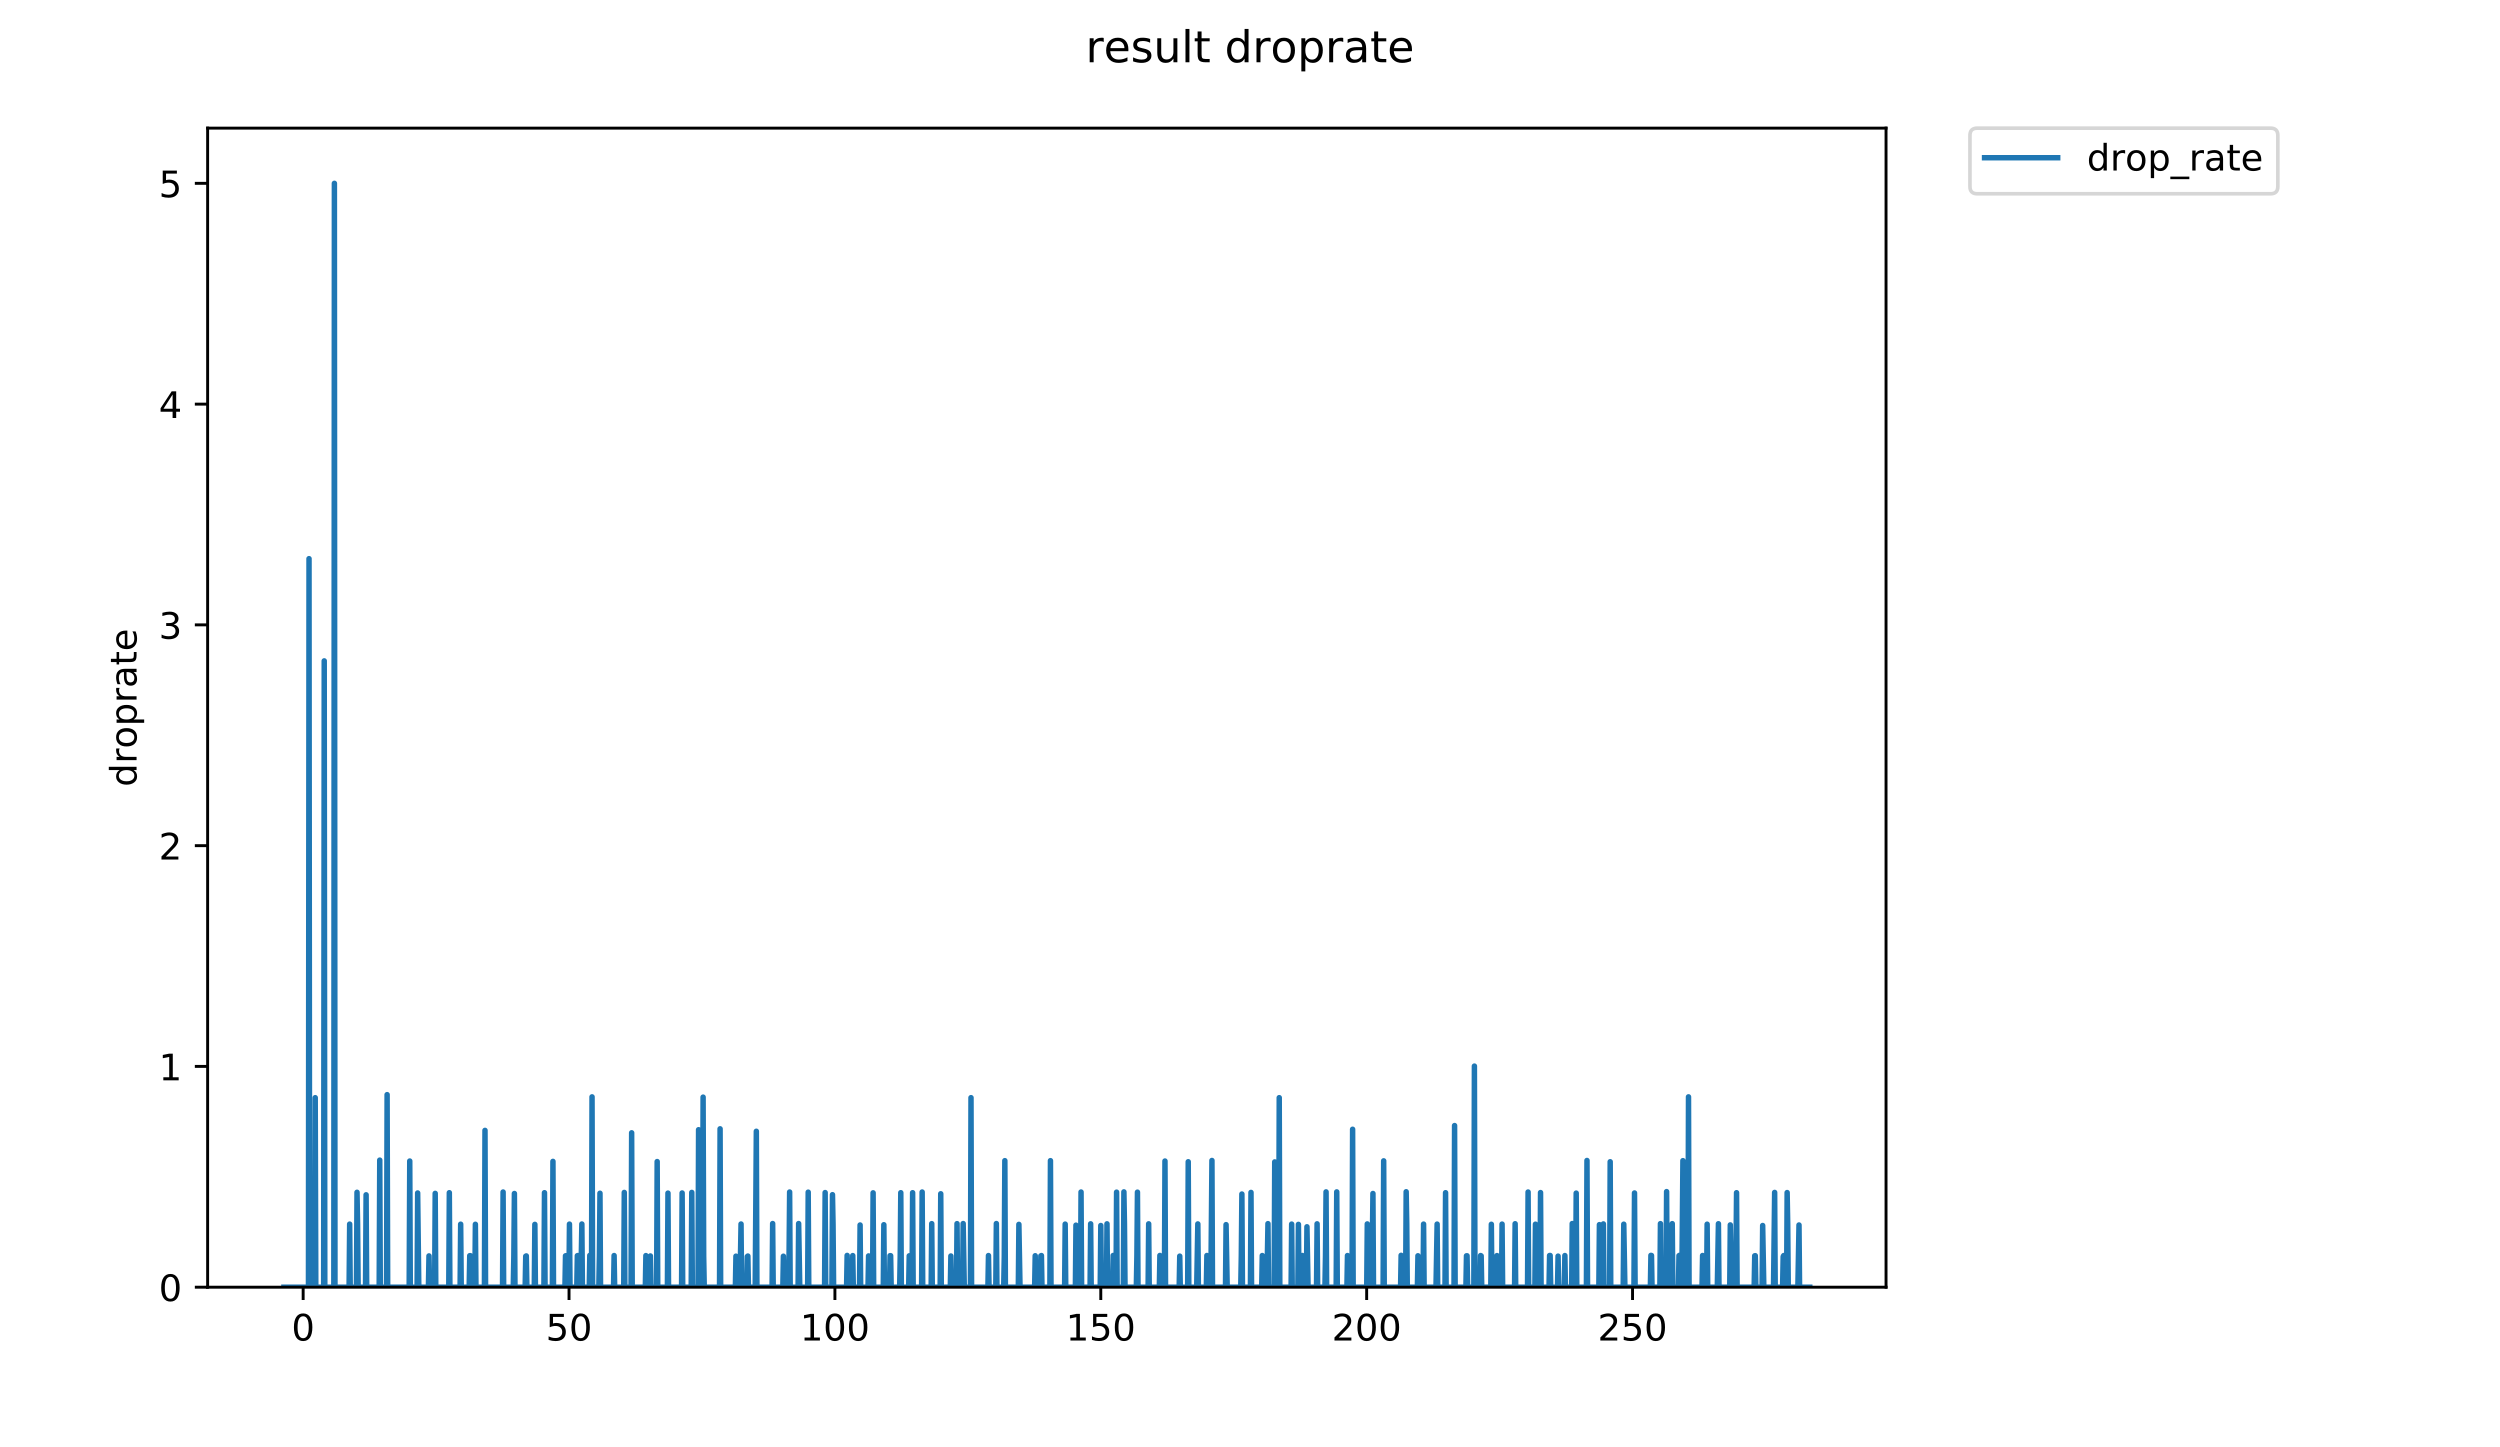 <?xml version="1.0" encoding="utf-8" standalone="no"?>
<!DOCTYPE svg PUBLIC "-//W3C//DTD SVG 1.1//EN"
  "http://www.w3.org/Graphics/SVG/1.1/DTD/svg11.dtd">
<!-- Created with matplotlib (https://matplotlib.org/) -->
<svg height="396pt" version="1.1" viewBox="0 0 684 396" width="684pt" xmlns="http://www.w3.org/2000/svg" xmlns:xlink="http://www.w3.org/1999/xlink">
 <defs>
  <style type="text/css">
*{stroke-linecap:butt;stroke-linejoin:round;}
  </style>
 </defs>
 <g id="figure_1">
  <g id="patch_1">
   <path d="M 0 396 
L 684 396 
L 684 0 
L 0 0 
z
" style="fill:#ffffff;"/>
  </g>
  <g id="axes_1">
   <g id="patch_2">
    <path d="M 56.807 352.174 
L 516.019 352.174 
L 516.019 35.062 
L 56.807 35.062 
z
" style="fill:#ffffff;"/>
   </g>
   <g id="matplotlib.axis_1">
    <g id="xtick_1">
     <g id="line2d_1">
      <defs>
       <path d="M 0 0 
L 0 3.5 
" id="m04b46f24d7" style="stroke:#000000;stroke-width:0.8;"/>
      </defs>
      <g>
       <use style="stroke:#000000;stroke-width:0.8;" x="82.942" xlink:href="#m04b46f24d7" y="352.174"/>
      </g>
     </g>
     <g id="text_1">
      <!-- 0 -->
      <defs>
       <path d="M 31.781 66.406 
Q 24.172 66.406 20.328 58.906 
Q 16.5 51.422 16.5 36.375 
Q 16.5 21.391 20.328 13.891 
Q 24.172 6.391 31.781 6.391 
Q 39.453 6.391 43.281 13.891 
Q 47.125 21.391 47.125 36.375 
Q 47.125 51.422 43.281 58.906 
Q 39.453 66.406 31.781 66.406 
z
M 31.781 74.219 
Q 44.047 74.219 50.516 64.516 
Q 56.984 54.828 56.984 36.375 
Q 56.984 17.969 50.516 8.266 
Q 44.047 -1.422 31.781 -1.422 
Q 19.531 -1.422 13.062 8.266 
Q 6.594 17.969 6.594 36.375 
Q 6.594 54.828 13.062 64.516 
Q 19.531 74.219 31.781 74.219 
z
" id="DejaVuSans-48"/>
      </defs>
      <g transform="translate(79.761 366.773)scale(0.1 -0.1)">
       <use xlink:href="#DejaVuSans-48"/>
      </g>
     </g>
    </g>
    <g id="xtick_2">
     <g id="line2d_2">
      <g>
       <use style="stroke:#000000;stroke-width:0.8;" x="155.686" xlink:href="#m04b46f24d7" y="352.174"/>
      </g>
     </g>
     <g id="text_2">
      <!-- 50 -->
      <defs>
       <path d="M 10.797 72.906 
L 49.516 72.906 
L 49.516 64.594 
L 19.828 64.594 
L 19.828 46.734 
Q 21.969 47.469 24.109 47.828 
Q 26.266 48.188 28.422 48.188 
Q 40.625 48.188 47.75 41.5 
Q 54.891 34.812 54.891 23.391 
Q 54.891 11.625 47.562 5.094 
Q 40.234 -1.422 26.906 -1.422 
Q 22.312 -1.422 17.547 -0.641 
Q 12.797 0.141 7.719 1.703 
L 7.719 11.625 
Q 12.109 9.234 16.797 8.062 
Q 21.484 6.891 26.703 6.891 
Q 35.156 6.891 40.078 11.328 
Q 45.016 15.766 45.016 23.391 
Q 45.016 31 40.078 35.438 
Q 35.156 39.891 26.703 39.891 
Q 22.75 39.891 18.812 39.016 
Q 14.891 38.141 10.797 36.281 
z
" id="DejaVuSans-53"/>
      </defs>
      <g transform="translate(149.324 366.773)scale(0.1 -0.1)">
       <use xlink:href="#DejaVuSans-53"/>
       <use x="63.623" xlink:href="#DejaVuSans-48"/>
      </g>
     </g>
    </g>
    <g id="xtick_3">
     <g id="line2d_3">
      <g>
       <use style="stroke:#000000;stroke-width:0.8;" x="228.431" xlink:href="#m04b46f24d7" y="352.174"/>
      </g>
     </g>
     <g id="text_3">
      <!-- 100 -->
      <defs>
       <path d="M 12.406 8.297 
L 28.516 8.297 
L 28.516 63.922 
L 10.984 60.406 
L 10.984 69.391 
L 28.422 72.906 
L 38.281 72.906 
L 38.281 8.297 
L 54.391 8.297 
L 54.391 0 
L 12.406 0 
z
" id="DejaVuSans-49"/>
      </defs>
      <g transform="translate(218.887 366.773)scale(0.1 -0.1)">
       <use xlink:href="#DejaVuSans-49"/>
       <use x="63.623" xlink:href="#DejaVuSans-48"/>
       <use x="127.246" xlink:href="#DejaVuSans-48"/>
      </g>
     </g>
    </g>
    <g id="xtick_4">
     <g id="line2d_4">
      <g>
       <use style="stroke:#000000;stroke-width:0.8;" x="301.175" xlink:href="#m04b46f24d7" y="352.174"/>
      </g>
     </g>
     <g id="text_4">
      <!-- 150 -->
      <g transform="translate(291.631 366.773)scale(0.1 -0.1)">
       <use xlink:href="#DejaVuSans-49"/>
       <use x="63.623" xlink:href="#DejaVuSans-53"/>
       <use x="127.246" xlink:href="#DejaVuSans-48"/>
      </g>
     </g>
    </g>
    <g id="xtick_5">
     <g id="line2d_5">
      <g>
       <use style="stroke:#000000;stroke-width:0.8;" x="373.919" xlink:href="#m04b46f24d7" y="352.174"/>
      </g>
     </g>
     <g id="text_5">
      <!-- 200 -->
      <defs>
       <path d="M 19.188 8.297 
L 53.609 8.297 
L 53.609 0 
L 7.328 0 
L 7.328 8.297 
Q 12.938 14.109 22.625 23.891 
Q 32.328 33.688 34.812 36.531 
Q 39.547 41.844 41.422 45.531 
Q 43.312 49.219 43.312 52.781 
Q 43.312 58.594 39.234 62.25 
Q 35.156 65.922 28.609 65.922 
Q 23.969 65.922 18.812 64.312 
Q 13.672 62.703 7.812 59.422 
L 7.812 69.391 
Q 13.766 71.781 18.938 73 
Q 24.125 74.219 28.422 74.219 
Q 39.75 74.219 46.484 68.547 
Q 53.219 62.891 53.219 53.422 
Q 53.219 48.922 51.531 44.891 
Q 49.859 40.875 45.406 35.406 
Q 44.188 33.984 37.641 27.219 
Q 31.109 20.453 19.188 8.297 
z
" id="DejaVuSans-50"/>
      </defs>
      <g transform="translate(364.376 366.773)scale(0.1 -0.1)">
       <use xlink:href="#DejaVuSans-50"/>
       <use x="63.623" xlink:href="#DejaVuSans-48"/>
       <use x="127.246" xlink:href="#DejaVuSans-48"/>
      </g>
     </g>
    </g>
    <g id="xtick_6">
     <g id="line2d_6">
      <g>
       <use style="stroke:#000000;stroke-width:0.8;" x="446.664" xlink:href="#m04b46f24d7" y="352.174"/>
      </g>
     </g>
     <g id="text_6">
      <!-- 250 -->
      <g transform="translate(437.12 366.773)scale(0.1 -0.1)">
       <use xlink:href="#DejaVuSans-50"/>
       <use x="63.623" xlink:href="#DejaVuSans-53"/>
       <use x="127.246" xlink:href="#DejaVuSans-48"/>
      </g>
     </g>
    </g>
   </g>
   <g id="matplotlib.axis_2">
    <g id="ytick_1">
     <g id="line2d_7">
      <defs>
       <path d="M 0 0 
L -3.5 0 
" id="m60cd42a18e" style="stroke:#000000;stroke-width:0.8;"/>
      </defs>
      <g>
       <use style="stroke:#000000;stroke-width:0.8;" x="56.807" xlink:href="#m60cd42a18e" y="352.174"/>
      </g>
     </g>
     <g id="text_7">
      <!-- 0 -->
      <g transform="translate(43.445 355.973)scale(0.1 -0.1)">
       <use xlink:href="#DejaVuSans-48"/>
      </g>
     </g>
    </g>
    <g id="ytick_2">
     <g id="line2d_8">
      <g>
       <use style="stroke:#000000;stroke-width:0.8;" x="56.807" xlink:href="#m60cd42a18e" y="291.772"/>
      </g>
     </g>
     <g id="text_8">
      <!-- 1 -->
      <g transform="translate(43.445 295.571)scale(0.1 -0.1)">
       <use xlink:href="#DejaVuSans-49"/>
      </g>
     </g>
    </g>
    <g id="ytick_3">
     <g id="line2d_9">
      <g>
       <use style="stroke:#000000;stroke-width:0.8;" x="56.807" xlink:href="#m60cd42a18e" y="231.37"/>
      </g>
     </g>
     <g id="text_9">
      <!-- 2 -->
      <g transform="translate(43.445 235.169)scale(0.1 -0.1)">
       <use xlink:href="#DejaVuSans-50"/>
      </g>
     </g>
    </g>
    <g id="ytick_4">
     <g id="line2d_10">
      <g>
       <use style="stroke:#000000;stroke-width:0.8;" x="56.807" xlink:href="#m60cd42a18e" y="170.968"/>
      </g>
     </g>
     <g id="text_10">
      <!-- 3 -->
      <defs>
       <path d="M 40.578 39.312 
Q 47.656 37.797 51.625 33 
Q 55.609 28.219 55.609 21.188 
Q 55.609 10.406 48.188 4.484 
Q 40.766 -1.422 27.094 -1.422 
Q 22.516 -1.422 17.656 -0.516 
Q 12.797 0.391 7.625 2.203 
L 7.625 11.719 
Q 11.719 9.328 16.594 8.109 
Q 21.484 6.891 26.812 6.891 
Q 36.078 6.891 40.938 10.547 
Q 45.797 14.203 45.797 21.188 
Q 45.797 27.641 41.281 31.266 
Q 36.766 34.906 28.719 34.906 
L 20.219 34.906 
L 20.219 43.016 
L 29.109 43.016 
Q 36.375 43.016 40.234 45.922 
Q 44.094 48.828 44.094 54.297 
Q 44.094 59.906 40.109 62.906 
Q 36.141 65.922 28.719 65.922 
Q 24.656 65.922 20.016 65.031 
Q 15.375 64.156 9.812 62.312 
L 9.812 71.094 
Q 15.438 72.656 20.344 73.438 
Q 25.25 74.219 29.594 74.219 
Q 40.828 74.219 47.359 69.109 
Q 53.906 64.016 53.906 55.328 
Q 53.906 49.266 50.438 45.094 
Q 46.969 40.922 40.578 39.312 
z
" id="DejaVuSans-51"/>
      </defs>
      <g transform="translate(43.445 174.767)scale(0.1 -0.1)">
       <use xlink:href="#DejaVuSans-51"/>
      </g>
     </g>
    </g>
    <g id="ytick_5">
     <g id="line2d_11">
      <g>
       <use style="stroke:#000000;stroke-width:0.8;" x="56.807" xlink:href="#m60cd42a18e" y="110.565"/>
      </g>
     </g>
     <g id="text_11">
      <!-- 4 -->
      <defs>
       <path d="M 37.797 64.312 
L 12.891 25.391 
L 37.797 25.391 
z
M 35.203 72.906 
L 47.609 72.906 
L 47.609 25.391 
L 58.016 25.391 
L 58.016 17.188 
L 47.609 17.188 
L 47.609 0 
L 37.797 0 
L 37.797 17.188 
L 4.891 17.188 
L 4.891 26.703 
z
" id="DejaVuSans-52"/>
      </defs>
      <g transform="translate(43.445 114.364)scale(0.1 -0.1)">
       <use xlink:href="#DejaVuSans-52"/>
      </g>
     </g>
    </g>
    <g id="ytick_6">
     <g id="line2d_12">
      <g>
       <use style="stroke:#000000;stroke-width:0.8;" x="56.807" xlink:href="#m60cd42a18e" y="50.163"/>
      </g>
     </g>
     <g id="text_12">
      <!-- 5 -->
      <g transform="translate(43.445 53.962)scale(0.1 -0.1)">
       <use xlink:href="#DejaVuSans-53"/>
      </g>
     </g>
    </g>
    <g id="text_13">
     <!-- droprate -->
     <defs>
      <path d="M 45.406 46.391 
L 45.406 75.984 
L 54.391 75.984 
L 54.391 0 
L 45.406 0 
L 45.406 8.203 
Q 42.578 3.328 38.25 0.953 
Q 33.938 -1.422 27.875 -1.422 
Q 17.969 -1.422 11.734 6.484 
Q 5.516 14.406 5.516 27.297 
Q 5.516 40.188 11.734 48.094 
Q 17.969 56 27.875 56 
Q 33.938 56 38.25 53.625 
Q 42.578 51.266 45.406 46.391 
z
M 14.797 27.297 
Q 14.797 17.391 18.875 11.75 
Q 22.953 6.109 30.078 6.109 
Q 37.203 6.109 41.297 11.75 
Q 45.406 17.391 45.406 27.297 
Q 45.406 37.203 41.297 42.844 
Q 37.203 48.484 30.078 48.484 
Q 22.953 48.484 18.875 42.844 
Q 14.797 37.203 14.797 27.297 
z
" id="DejaVuSans-100"/>
      <path d="M 41.109 46.297 
Q 39.594 47.172 37.812 47.578 
Q 36.031 48 33.891 48 
Q 26.266 48 22.188 43.047 
Q 18.109 38.094 18.109 28.812 
L 18.109 0 
L 9.078 0 
L 9.078 54.688 
L 18.109 54.688 
L 18.109 46.188 
Q 20.953 51.172 25.484 53.578 
Q 30.031 56 36.531 56 
Q 37.453 56 38.578 55.875 
Q 39.703 55.766 41.062 55.516 
z
" id="DejaVuSans-114"/>
      <path d="M 30.609 48.391 
Q 23.391 48.391 19.188 42.75 
Q 14.984 37.109 14.984 27.297 
Q 14.984 17.484 19.156 11.844 
Q 23.344 6.203 30.609 6.203 
Q 37.797 6.203 41.984 11.859 
Q 46.188 17.531 46.188 27.297 
Q 46.188 37.016 41.984 42.703 
Q 37.797 48.391 30.609 48.391 
z
M 30.609 56 
Q 42.328 56 49.016 48.375 
Q 55.719 40.766 55.719 27.297 
Q 55.719 13.875 49.016 6.219 
Q 42.328 -1.422 30.609 -1.422 
Q 18.844 -1.422 12.172 6.219 
Q 5.516 13.875 5.516 27.297 
Q 5.516 40.766 12.172 48.375 
Q 18.844 56 30.609 56 
z
" id="DejaVuSans-111"/>
      <path d="M 18.109 8.203 
L 18.109 -20.797 
L 9.078 -20.797 
L 9.078 54.688 
L 18.109 54.688 
L 18.109 46.391 
Q 20.953 51.266 25.266 53.625 
Q 29.594 56 35.594 56 
Q 45.562 56 51.781 48.094 
Q 58.016 40.188 58.016 27.297 
Q 58.016 14.406 51.781 6.484 
Q 45.562 -1.422 35.594 -1.422 
Q 29.594 -1.422 25.266 0.953 
Q 20.953 3.328 18.109 8.203 
z
M 48.688 27.297 
Q 48.688 37.203 44.609 42.844 
Q 40.531 48.484 33.406 48.484 
Q 26.266 48.484 22.188 42.844 
Q 18.109 37.203 18.109 27.297 
Q 18.109 17.391 22.188 11.75 
Q 26.266 6.109 33.406 6.109 
Q 40.531 6.109 44.609 11.75 
Q 48.688 17.391 48.688 27.297 
z
" id="DejaVuSans-112"/>
      <path d="M 34.281 27.484 
Q 23.391 27.484 19.188 25 
Q 14.984 22.516 14.984 16.5 
Q 14.984 11.719 18.141 8.906 
Q 21.297 6.109 26.703 6.109 
Q 34.188 6.109 38.703 11.406 
Q 43.219 16.703 43.219 25.484 
L 43.219 27.484 
z
M 52.203 31.203 
L 52.203 0 
L 43.219 0 
L 43.219 8.297 
Q 40.141 3.328 35.547 0.953 
Q 30.953 -1.422 24.312 -1.422 
Q 15.922 -1.422 10.953 3.297 
Q 6 8.016 6 15.922 
Q 6 25.141 12.172 29.828 
Q 18.359 34.516 30.609 34.516 
L 43.219 34.516 
L 43.219 35.406 
Q 43.219 41.609 39.141 45 
Q 35.062 48.391 27.688 48.391 
Q 23 48.391 18.547 47.266 
Q 14.109 46.141 10.016 43.891 
L 10.016 52.203 
Q 14.938 54.109 19.578 55.047 
Q 24.219 56 28.609 56 
Q 40.484 56 46.344 49.844 
Q 52.203 43.703 52.203 31.203 
z
" id="DejaVuSans-97"/>
      <path d="M 18.312 70.219 
L 18.312 54.688 
L 36.812 54.688 
L 36.812 47.703 
L 18.312 47.703 
L 18.312 18.016 
Q 18.312 11.328 20.141 9.422 
Q 21.969 7.516 27.594 7.516 
L 36.812 7.516 
L 36.812 0 
L 27.594 0 
Q 17.188 0 13.234 3.875 
Q 9.281 7.766 9.281 18.016 
L 9.281 47.703 
L 2.688 47.703 
L 2.688 54.688 
L 9.281 54.688 
L 9.281 70.219 
z
" id="DejaVuSans-116"/>
      <path d="M 56.203 29.594 
L 56.203 25.203 
L 14.891 25.203 
Q 15.484 15.922 20.484 11.062 
Q 25.484 6.203 34.422 6.203 
Q 39.594 6.203 44.453 7.469 
Q 49.312 8.734 54.109 11.281 
L 54.109 2.781 
Q 49.266 0.734 44.188 -0.344 
Q 39.109 -1.422 33.891 -1.422 
Q 20.797 -1.422 13.156 6.188 
Q 5.516 13.812 5.516 26.812 
Q 5.516 40.234 12.766 48.109 
Q 20.016 56 32.328 56 
Q 43.359 56 49.781 48.891 
Q 56.203 41.797 56.203 29.594 
z
M 47.219 32.234 
Q 47.125 39.594 43.094 43.984 
Q 39.062 48.391 32.422 48.391 
Q 24.906 48.391 20.391 44.141 
Q 15.875 39.891 15.188 32.172 
z
" id="DejaVuSans-101"/>
     </defs>
     <g transform="translate(37.365 215.236)rotate(-90)scale(0.1 -0.1)">
      <use xlink:href="#DejaVuSans-100"/>
      <use x="63.477" xlink:href="#DejaVuSans-114"/>
      <use x="104.559" xlink:href="#DejaVuSans-111"/>
      <use x="165.74" xlink:href="#DejaVuSans-112"/>
      <use x="229.217" xlink:href="#DejaVuSans-114"/>
      <use x="270.33" xlink:href="#DejaVuSans-97"/>
      <use x="331.609" xlink:href="#DejaVuSans-116"/>
      <use x="370.818" xlink:href="#DejaVuSans-101"/>
     </g>
    </g>
   </g>
   <g id="line2d_13">
    <path clip-path="url(#pc2d155084c)" d="M 77.68 352.174 
L 84.396 352.174 
L 84.549 152.855 
L 84.703 352.174 
L 86.091 352.174 
L 86.245 300.327 
L 86.4 352.174 
L 88.554 352.174 
L 88.709 180.82 
L 88.864 352.174 
L 91.335 352.174 
L 91.489 50.163 
L 91.644 352.174 
L 95.512 352.174 
L 95.667 334.916 
L 95.821 352.174 
L 97.526 352.174 
L 97.68 326.213 
L 97.834 334.916 
L 97.99 352.174 
L 100.008 352.174 
L 100.166 326.901 
L 100.321 352.174 
L 103.745 352.174 
L 103.899 317.41 
L 104.052 352.174 
L 105.76 352.174 
L 105.914 299.498 
L 106.068 352.174 
L 111.952 352.174 
L 112.106 317.659 
L 112.261 352.174 
L 114.118 352.174 
L 114.272 326.398 
L 114.582 352.174 
L 117.214 352.174 
L 117.37 343.619 
L 117.526 352.174 
L 118.917 352.174 
L 119.072 326.507 
L 119.228 352.174 
L 122.782 352.174 
L 122.937 326.324 
L 123.09 352.174 
L 125.885 352.174 
L 126.039 334.941 
L 126.196 352.174 
L 128.366 352.174 
L 128.521 343.558 
L 128.675 343.545 
L 128.83 352.174 
L 129.91 352.174 
L 130.064 334.966 
L 130.219 352.174 
L 132.539 352.174 
L 132.694 309.275 
L 132.849 352.174 
L 137.494 352.174 
L 137.647 326.139 
L 137.801 352.174 
L 140.427 352.174 
L 140.584 343.691 
L 140.739 326.544 
L 140.894 352.174 
L 143.683 352.174 
L 143.84 343.703 
L 143.996 343.619 
L 144.152 352.174 
L 146.18 352.174 
L 146.335 334.99 
L 146.489 352.174 
L 148.816 352.174 
L 148.97 326.324 
L 149.126 352.174 
L 151.131 352.174 
L 151.285 317.757 
L 151.439 352.174 
L 154.567 352.174 
L 154.722 343.594 
L 154.876 343.558 
L 155.031 352.174 
L 155.649 352.174 
L 155.803 334.916 
L 155.957 352.174 
L 157.808 352.174 
L 157.962 343.558 
L 158.116 343.521 
L 158.273 352.174 
L 158.888 352.174 
L 159.196 334.892 
L 159.351 352.174 
L 161.217 352.174 
L 161.37 343.471 
L 161.523 343.471 
L 161.676 352.174 
L 161.829 352.174 
L 161.982 300.103 
L 162.137 352.174 
L 163.842 352.174 
L 163.997 343.606 
L 164.152 326.471 
L 164.306 352.174 
L 167.866 352.174 
L 168.019 343.521 
L 168.173 352.174 
L 170.651 352.174 
L 170.804 326.25 
L 170.959 352.174 
L 172.66 352.174 
L 172.818 309.935 
L 172.974 352.174 
L 176.561 352.174 
L 176.715 343.533 
L 176.868 352.174 
L 177.791 352.174 
L 177.947 343.631 
L 178.103 352.174 
L 179.648 352.174 
L 179.802 317.806 
L 179.957 352.174 
L 182.601 352.174 
L 182.756 326.435 
L 182.91 352.174 
L 186.477 352.174 
L 186.632 326.398 
L 186.788 352.174 
L 189.116 352.174 
L 189.27 326.25 
L 189.425 352.174 
L 190.977 352.174 
L 191.132 309.091 
L 191.285 352.174 
L 192.216 352.174 
L 192.37 300.178 
L 192.527 343.726 
L 192.684 352.174 
L 196.864 352.174 
L 197.017 308.844 
L 197.171 352.174 
L 201.197 352.174 
L 201.354 343.691 
L 201.509 352.174 
L 202.438 352.174 
L 202.749 334.892 
L 202.904 352.174 
L 204.3 352.174 
L 204.459 343.785 
L 204.615 343.655 
L 204.771 352.174 
L 206.624 352.174 
L 206.933 309.517 
L 207.088 352.174 
L 211.245 352.174 
L 211.398 334.767 
L 211.552 352.174 
L 214.183 352.174 
L 214.34 343.703 
L 214.494 352.174 
L 215.733 352.174 
L 215.888 343.545 
L 216.042 326.139 
L 216.196 352.174 
L 218.357 352.174 
L 218.51 334.767 
L 218.817 352.174 
L 220.972 352.174 
L 221.125 326.176 
L 221.278 352.174 
L 225.605 352.174 
L 225.76 326.288 
L 225.914 352.174 
L 227.61 352.174 
L 227.768 326.866 
L 227.923 335.039 
L 228.077 352.174 
L 231.625 352.174 
L 231.778 343.483 
L 231.931 352.174 
L 233.161 352.174 
L 233.315 343.533 
L 233.469 352.174 
L 235.166 352.174 
L 235.323 335.159 
L 235.479 352.174 
L 237.488 352.174 
L 237.644 343.619 
L 237.797 352.174 
L 238.728 352.174 
L 238.882 326.361 
L 239.036 352.174 
L 241.664 352.174 
L 241.82 335.087 
L 241.976 352.174 
L 243.368 352.174 
L 243.523 343.558 
L 243.677 343.558 
L 243.831 352.174 
L 246.146 352.174 
L 246.301 343.582 
L 246.455 326.324 
L 246.609 352.174 
L 248.609 352.174 
L 248.765 343.594 
L 248.919 352.174 
L 249.537 352.174 
L 249.692 326.324 
L 249.846 352.174 
L 252.149 352.174 
L 252.302 326.139 
L 252.456 352.174 
L 254.768 352.174 
L 254.921 334.792 
L 255.074 352.174 
L 257.23 352.174 
L 257.387 326.616 
L 257.54 352.174 
L 260.005 352.174 
L 260.161 343.643 
L 260.314 352.174 
L 261.69 352.174 
L 261.842 334.792 
L 261.995 352.174 
L 263.371 352.174 
L 263.524 334.767 
L 263.829 352.174 
L 265.512 352.174 
L 265.666 300.327 
L 265.823 352.174 
L 270.292 352.174 
L 270.445 343.521 
L 270.599 352.174 
L 272.45 352.174 
L 272.602 334.767 
L 272.755 352.174 
L 274.612 352.174 
L 274.771 343.808 
L 274.924 317.56 
L 275.077 352.174 
L 278.612 352.174 
L 278.767 334.99 
L 279.075 352.174 
L 283.078 352.174 
L 283.233 343.57 
L 283.387 352.174 
L 284.623 352.174 
L 284.778 343.606 
L 284.932 343.521 
L 285.087 352.174 
L 287.25 352.174 
L 287.404 317.56 
L 287.558 352.174 
L 291.279 352.174 
L 291.433 334.916 
L 291.587 352.174 
L 294.224 352.174 
L 294.382 335.207 
L 294.535 352.174 
L 295.621 352.174 
L 295.774 326.139 
L 295.928 352.174 
L 298.246 352.174 
L 298.4 334.842 
L 298.553 352.174 
L 301.021 352.174 
L 301.179 335.302 
L 301.337 352.174 
L 302.72 352.174 
L 302.873 334.842 
L 303.027 352.174 
L 304.414 352.174 
L 304.567 343.496 
L 304.72 352.174 
L 305.342 352.174 
L 305.495 326.176 
L 305.649 352.174 
L 307.346 352.174 
L 307.499 326.101 
L 307.652 334.767 
L 307.805 352.174 
L 310.898 352.174 
L 311.053 343.594 
L 311.207 326.176 
L 311.36 352.174 
L 314.124 352.174 
L 314.277 334.842 
L 314.43 352.174 
L 317.193 352.174 
L 317.346 343.496 
L 317.504 352.174 
L 318.581 352.174 
L 318.735 317.659 
L 318.89 352.174 
L 322.621 352.174 
L 322.777 343.679 
L 322.93 352.174 
L 324.946 352.174 
L 325.101 317.855 
L 325.255 352.174 
L 327.417 352.174 
L 327.725 334.867 
L 327.878 352.174 
L 330.052 352.174 
L 330.205 343.508 
L 330.358 352.174 
L 331.279 352.174 
L 331.586 317.51 
L 331.739 352.174 
L 335.295 352.174 
L 335.451 335.063 
L 335.762 352.174 
L 339.468 352.174 
L 339.621 343.508 
L 339.778 326.688 
L 339.935 352.174 
L 342.117 352.174 
L 342.271 326.25 
L 342.425 352.174 
L 345.204 352.174 
L 345.358 343.521 
L 345.512 352.174 
L 346.606 352.174 
L 346.913 334.792 
L 347.067 352.174 
L 348.608 352.174 
L 348.764 317.903 
L 348.918 352.174 
L 349.845 352.174 
L 350 300.327 
L 350.156 352.174 
L 353.243 352.174 
L 353.397 334.916 
L 353.551 352.174 
L 355.095 352.174 
L 355.25 334.99 
L 355.406 352.174 
L 356.181 352.174 
L 356.334 343.508 
L 356.487 352.174 
L 357.419 352.174 
L 357.581 335.648 
L 357.889 352.174 
L 360.202 352.174 
L 360.355 334.842 
L 360.508 352.174 
L 362.503 352.174 
L 362.656 343.483 
L 362.809 326.101 
L 362.962 352.174 
L 365.578 352.174 
L 365.731 326.101 
L 365.884 352.174 
L 368.516 352.174 
L 368.67 343.521 
L 368.83 352.174 
L 369.92 352.174 
L 370.074 308.968 
L 370.228 352.174 
L 373.935 352.174 
L 374.089 334.867 
L 374.246 352.174 
L 375.325 352.174 
L 375.635 326.544 
L 375.789 352.174 
L 378.421 352.174 
L 378.574 317.609 
L 378.729 352.174 
L 383.198 352.174 
L 383.35 343.458 
L 383.503 352.174 
L 384.577 352.174 
L 384.729 326.064 
L 384.882 334.767 
L 385.035 352.174 
L 387.796 352.174 
L 387.951 343.582 
L 388.11 352.174 
L 389.337 352.174 
L 389.491 334.916 
L 389.644 352.174 
L 392.888 352.174 
L 393.199 334.916 
L 393.353 352.174 
L 395.351 352.174 
L 395.506 326.324 
L 395.659 352.174 
L 397.819 352.174 
L 397.972 307.956 
L 398.126 352.174 
L 401.072 352.174 
L 401.227 343.594 
L 401.382 343.582 
L 401.538 352.174 
L 403.243 352.174 
L 403.397 291.686 
L 403.552 352.174 
L 404.94 352.174 
L 405.094 343.521 
L 405.249 343.606 
L 405.404 352.174 
L 407.88 352.174 
L 408.034 334.966 
L 408.189 352.174 
L 409.424 352.174 
L 409.578 343.533 
L 409.732 352.174 
L 410.813 352.174 
L 410.967 334.916 
L 411.122 352.174 
L 414.386 352.174 
L 414.54 334.817 
L 414.694 352.174 
L 417.932 352.174 
L 418.085 326.139 
L 418.239 352.174 
L 419.945 352.174 
L 420.099 334.941 
L 420.254 352.174 
L 421.335 352.174 
L 421.49 326.288 
L 421.644 352.174 
L 423.813 352.174 
L 423.967 343.508 
L 424.12 343.496 
L 424.275 352.174 
L 426.133 352.174 
L 426.29 343.679 
L 426.446 352.174 
L 427.996 352.174 
L 428.15 343.521 
L 428.305 352.174 
L 430.008 352.174 
L 430.161 334.767 
L 430.317 352.174 
L 431.093 352.174 
L 431.248 326.435 
L 431.403 352.174 
L 434.042 352.174 
L 434.196 317.51 
L 434.349 352.174 
L 437.444 352.174 
L 437.599 335.063 
L 437.754 352.174 
L 438.529 352.174 
L 438.682 334.867 
L 438.837 352.174 
L 440.392 352.174 
L 440.547 317.855 
L 440.701 352.174 
L 444.109 352.174 
L 444.263 334.941 
L 444.571 352.174 
L 447.047 352.174 
L 447.201 326.398 
L 447.365 352.174 
L 451.538 352.174 
L 451.691 343.471 
L 451.845 343.496 
L 451.998 352.174 
L 454.143 352.174 
L 454.296 334.792 
L 454.449 352.174 
L 455.829 352.174 
L 455.981 326.026 
L 456.134 352.174 
L 457.375 352.174 
L 457.528 334.792 
L 457.681 352.174 
L 459.217 352.174 
L 459.371 343.545 
L 459.524 343.458 
L 459.677 352.174 
L 460.135 352.174 
L 460.443 317.56 
L 460.597 352.174 
L 461.822 352.174 
L 461.975 300.103 
L 462.128 352.174 
L 465.676 352.174 
L 465.829 343.508 
L 465.983 352.174 
L 466.919 352.174 
L 467.073 334.941 
L 467.227 352.174 
L 469.853 352.174 
L 470.161 334.817 
L 470.314 352.174 
L 473.253 352.174 
L 473.409 335.135 
L 473.722 352.174 
L 474.81 352.174 
L 474.965 343.558 
L 475.119 326.324 
L 475.273 352.174 
L 479.937 352.174 
L 480.091 343.582 
L 480.246 343.558 
L 480.4 352.174 
L 482.108 352.174 
L 482.266 335.302 
L 482.581 352.174 
L 485.235 352.174 
L 485.543 326.25 
L 485.697 352.174 
L 487.719 352.174 
L 487.878 343.773 
L 488.031 343.521 
L 488.184 352.174 
L 488.809 352.174 
L 488.963 326.288 
L 489.117 334.867 
L 489.271 352.174 
L 491.897 352.174 
L 492.208 335.159 
L 492.362 352.174 
L 495.146 352.174 
L 495.146 352.174 
" style="fill:none;stroke:#1f77b4;stroke-linecap:square;stroke-width:1.5;"/>
   </g>
   <g id="patch_3">
    <path d="M 56.807 352.174 
L 56.807 35.062 
" style="fill:none;stroke:#000000;stroke-linecap:square;stroke-linejoin:miter;stroke-width:0.8;"/>
   </g>
   <g id="patch_4">
    <path d="M 516.019 352.174 
L 516.019 35.062 
" style="fill:none;stroke:#000000;stroke-linecap:square;stroke-linejoin:miter;stroke-width:0.8;"/>
   </g>
   <g id="patch_5">
    <path d="M 56.807 352.174 
L 516.019 352.174 
" style="fill:none;stroke:#000000;stroke-linecap:square;stroke-linejoin:miter;stroke-width:0.8;"/>
   </g>
   <g id="patch_6">
    <path d="M 56.807 35.062 
L 516.019 35.062 
" style="fill:none;stroke:#000000;stroke-linecap:square;stroke-linejoin:miter;stroke-width:0.8;"/>
   </g>
   <g id="legend_1">
    <g id="patch_7">
     <path d="M 540.98 53.019 
L 621.216 53.019 
Q 623.216 53.019 623.216 51.019 
L 623.216 37.062 
Q 623.216 35.062 621.216 35.062 
L 540.98 35.062 
Q 538.98 35.062 538.98 37.062 
L 538.98 51.019 
Q 538.98 53.019 540.98 53.019 
z
" style="fill:#ffffff;opacity:0.8;stroke:#cccccc;stroke-linejoin:miter;"/>
    </g>
    <g id="line2d_14">
     <path d="M 542.98 43.161 
L 562.98 43.161 
" style="fill:none;stroke:#1f77b4;stroke-linecap:square;stroke-width:1.5;"/>
    </g>
    <g id="line2d_15"/>
    <g id="text_14">
     <!-- drop_rate -->
     <defs>
      <path d="M 50.984 -16.609 
L 50.984 -23.578 
L -0.984 -23.578 
L -0.984 -16.609 
z
" id="DejaVuSans-95"/>
     </defs>
     <g transform="translate(570.98 46.661)scale(0.1 -0.1)">
      <use xlink:href="#DejaVuSans-100"/>
      <use x="63.477" xlink:href="#DejaVuSans-114"/>
      <use x="104.559" xlink:href="#DejaVuSans-111"/>
      <use x="165.74" xlink:href="#DejaVuSans-112"/>
      <use x="229.217" xlink:href="#DejaVuSans-95"/>
      <use x="279.217" xlink:href="#DejaVuSans-114"/>
      <use x="320.33" xlink:href="#DejaVuSans-97"/>
      <use x="381.609" xlink:href="#DejaVuSans-116"/>
      <use x="420.818" xlink:href="#DejaVuSans-101"/>
     </g>
    </g>
   </g>
  </g>
  <g id="text_15">
   <!-- result droprate -->
   <defs>
    <path d="M 44.281 53.078 
L 44.281 44.578 
Q 40.484 46.531 36.375 47.5 
Q 32.281 48.484 27.875 48.484 
Q 21.188 48.484 17.844 46.438 
Q 14.5 44.391 14.5 40.281 
Q 14.5 37.156 16.891 35.375 
Q 19.281 33.594 26.516 31.984 
L 29.594 31.297 
Q 39.156 29.25 43.188 25.516 
Q 47.219 21.781 47.219 15.094 
Q 47.219 7.469 41.188 3.016 
Q 35.156 -1.422 24.609 -1.422 
Q 20.219 -1.422 15.453 -0.562 
Q 10.688 0.297 5.422 2 
L 5.422 11.281 
Q 10.406 8.688 15.234 7.391 
Q 20.062 6.109 24.812 6.109 
Q 31.156 6.109 34.562 8.281 
Q 37.984 10.453 37.984 14.406 
Q 37.984 18.062 35.516 20.016 
Q 33.062 21.969 24.703 23.781 
L 21.578 24.516 
Q 13.234 26.266 9.516 29.906 
Q 5.812 33.547 5.812 39.891 
Q 5.812 47.609 11.281 51.797 
Q 16.75 56 26.812 56 
Q 31.781 56 36.172 55.266 
Q 40.578 54.547 44.281 53.078 
z
" id="DejaVuSans-115"/>
    <path d="M 8.5 21.578 
L 8.5 54.688 
L 17.484 54.688 
L 17.484 21.922 
Q 17.484 14.156 20.5 10.266 
Q 23.531 6.391 29.594 6.391 
Q 36.859 6.391 41.078 11.031 
Q 45.312 15.672 45.312 23.688 
L 45.312 54.688 
L 54.297 54.688 
L 54.297 0 
L 45.312 0 
L 45.312 8.406 
Q 42.047 3.422 37.719 1 
Q 33.406 -1.422 27.688 -1.422 
Q 18.266 -1.422 13.375 4.438 
Q 8.5 10.297 8.5 21.578 
z
M 31.109 56 
z
" id="DejaVuSans-117"/>
    <path d="M 9.422 75.984 
L 18.406 75.984 
L 18.406 0 
L 9.422 0 
z
" id="DejaVuSans-108"/>
    <path id="DejaVuSans-32"/>
   </defs>
   <g transform="translate(297.048 17.038)scale(0.12 -0.12)">
    <use xlink:href="#DejaVuSans-114"/>
    <use x="41.082" xlink:href="#DejaVuSans-101"/>
    <use x="102.605" xlink:href="#DejaVuSans-115"/>
    <use x="154.705" xlink:href="#DejaVuSans-117"/>
    <use x="218.084" xlink:href="#DejaVuSans-108"/>
    <use x="245.867" xlink:href="#DejaVuSans-116"/>
    <use x="285.076" xlink:href="#DejaVuSans-32"/>
    <use x="316.863" xlink:href="#DejaVuSans-100"/>
    <use x="380.34" xlink:href="#DejaVuSans-114"/>
    <use x="421.422" xlink:href="#DejaVuSans-111"/>
    <use x="482.604" xlink:href="#DejaVuSans-112"/>
    <use x="546.08" xlink:href="#DejaVuSans-114"/>
    <use x="587.193" xlink:href="#DejaVuSans-97"/>
    <use x="648.473" xlink:href="#DejaVuSans-116"/>
    <use x="687.682" xlink:href="#DejaVuSans-101"/>
   </g>
  </g>
 </g>
 <defs>
  <clipPath id="pc2d155084c">
   <rect height="317.112" width="459.212" x="56.807" y="35.062"/>
  </clipPath>
 </defs>
</svg>
